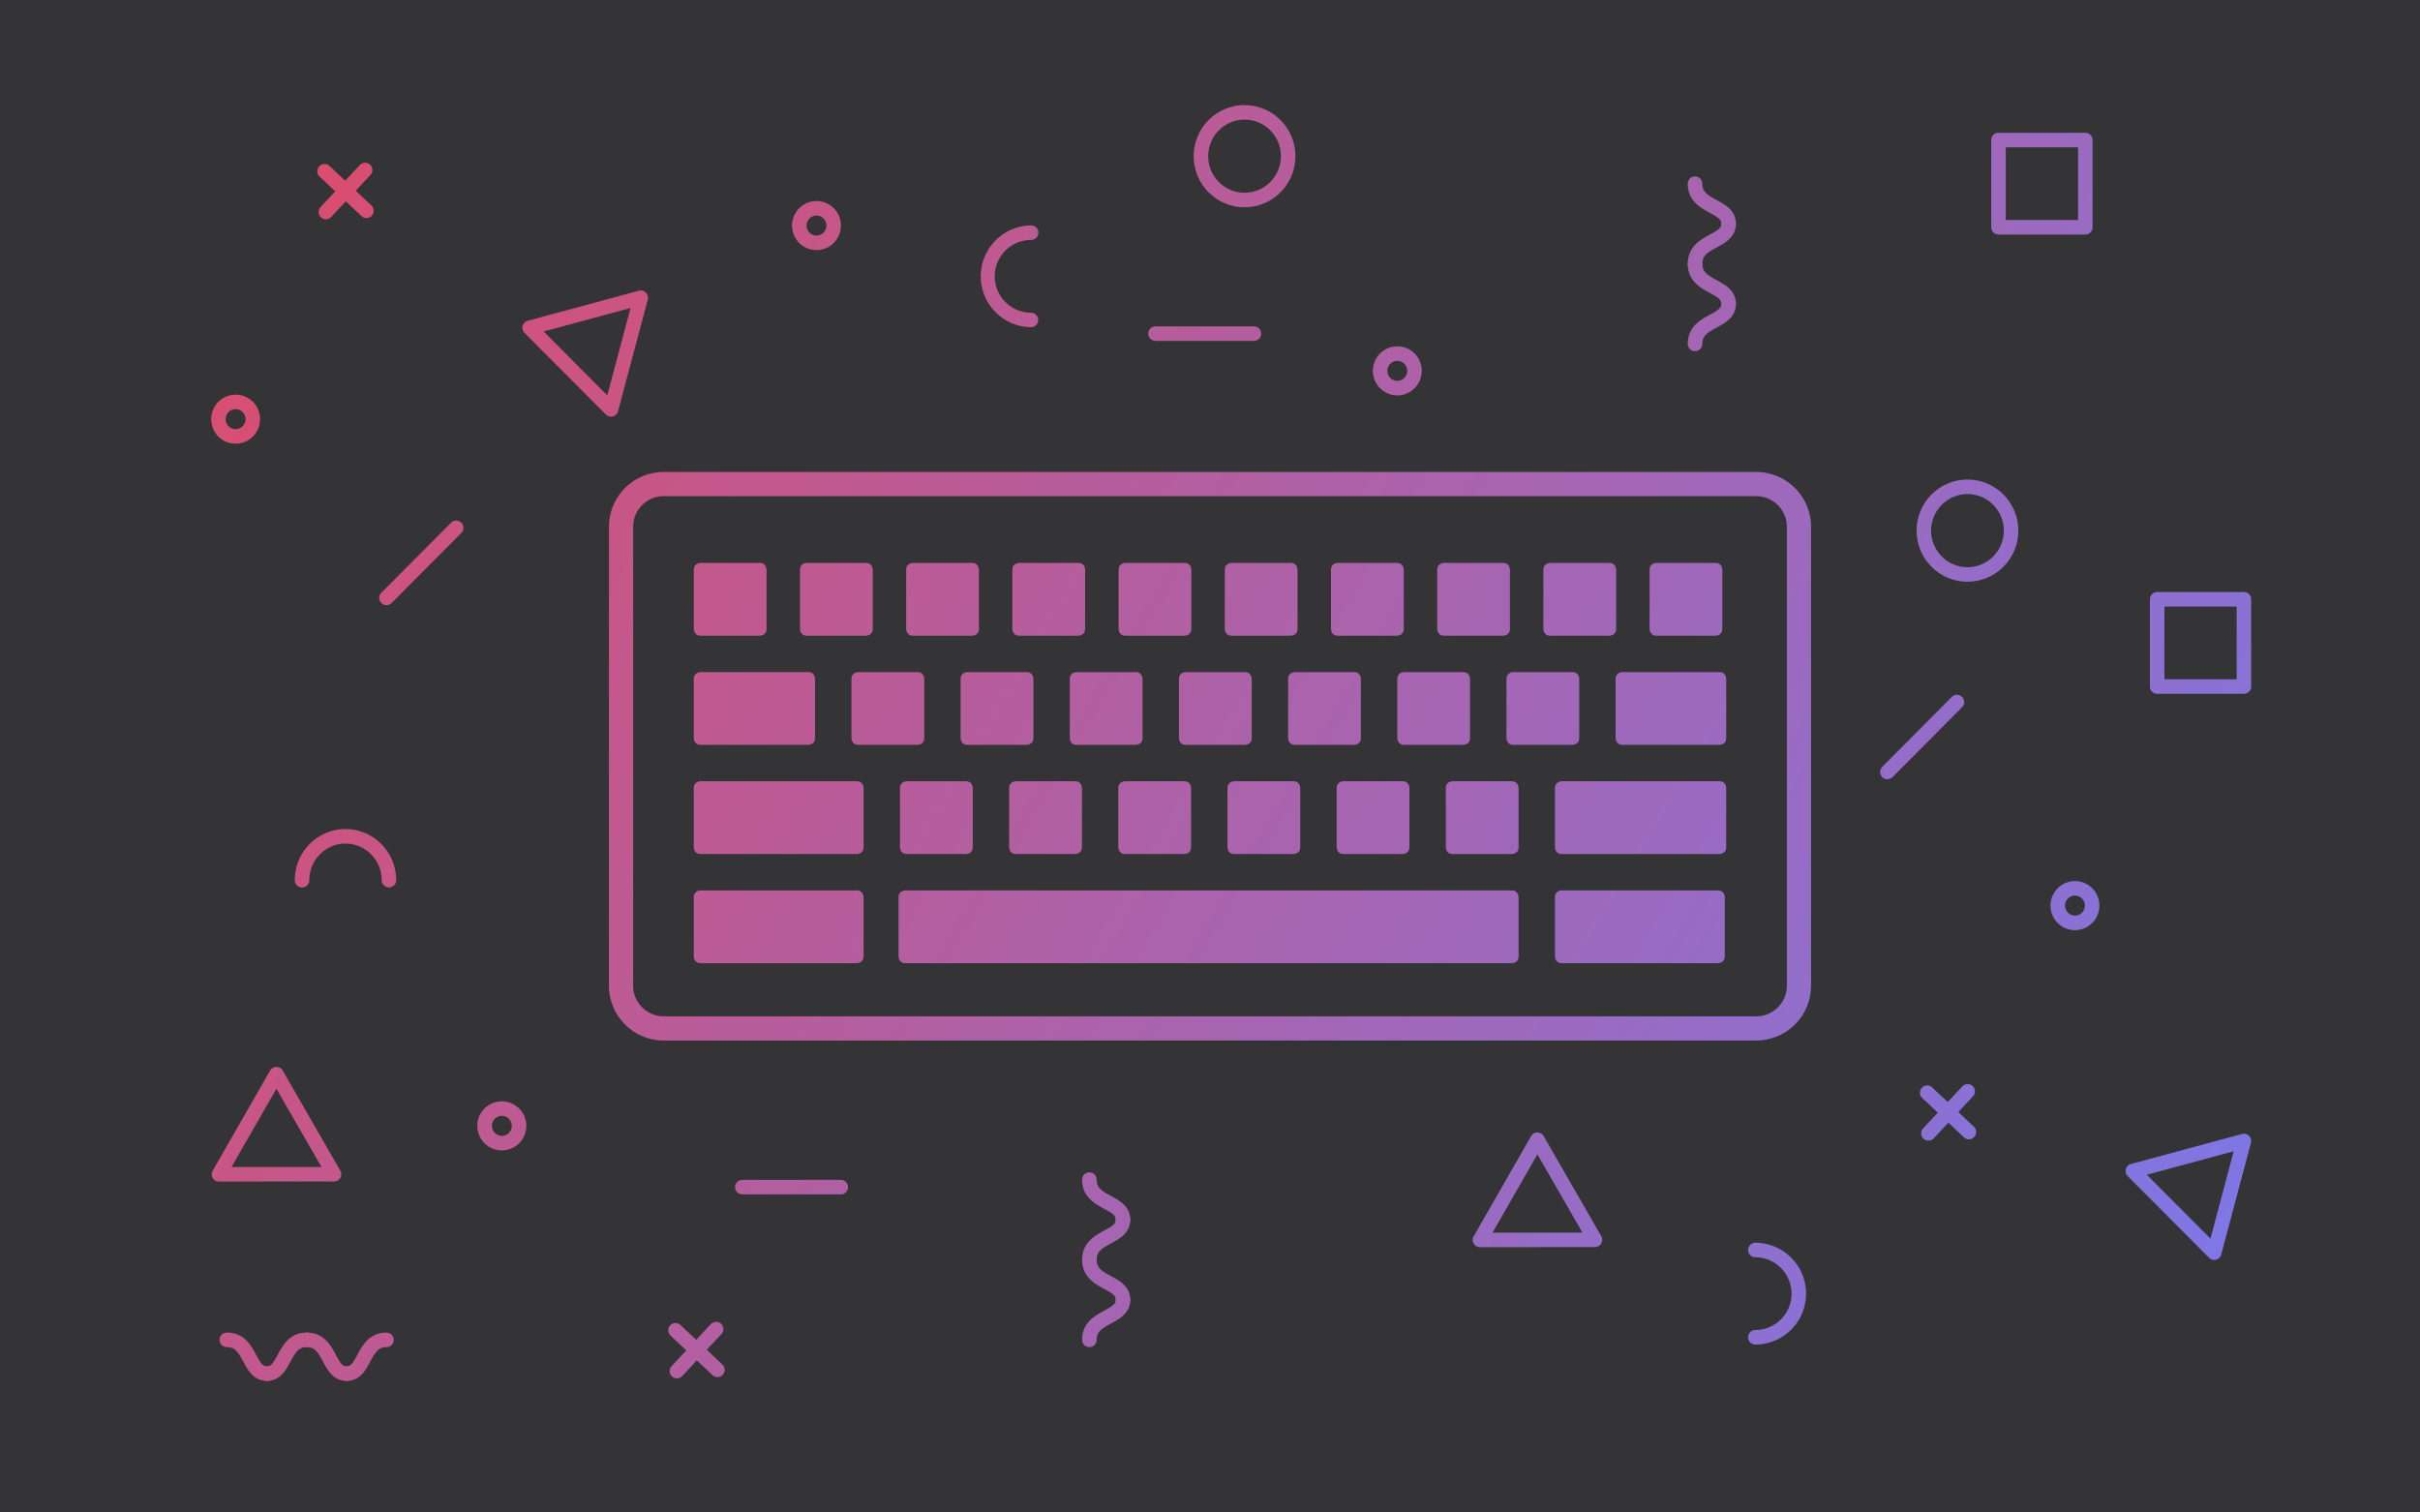 <svg xmlns="http://www.w3.org/2000/svg" xmlns:xlink="http://www.w3.org/1999/xlink" viewBox="0 0 4096 2560"><defs><linearGradient id="a" x1="-269.71" y1="-243.1" x2="4452.52" y2="2571.31" gradientUnits="userSpaceOnUse"><stop offset="0" stop-color="#f14351"/><stop offset="1" stop-color="#6a80ff"/></linearGradient><linearGradient id="b" x1="-269.72" y1="-243.08" x2="4452.51" y2="2571.32" xlink:href="#a"/><linearGradient id="c" x1="-294.84" y1="-200.93" x2="4427.39" y2="2613.48" xlink:href="#a"/><linearGradient id="d" x1="-294.85" y1="-200.92" x2="4427.38" y2="2613.49" xlink:href="#a"/><linearGradient id="e" x1="-522.31" y1="180.74" x2="4199.92" y2="2995.15" xlink:href="#a"/><linearGradient id="f" x1="-291.45" y1="-206.62" x2="4430.78" y2="2607.79" xlink:href="#a"/><linearGradient id="g" x1="171.91" y1="-984.08" x2="4894.14" y2="1830.33" xlink:href="#a"/><linearGradient id="h" x1="-798.51" y1="644.17" x2="3923.72" y2="3458.57" xlink:href="#a"/><linearGradient id="i" x1="-56.84" y1="-600.27" x2="4665.4" y2="2214.13" xlink:href="#a"/><linearGradient id="j" x1="191.73" y1="-1017.34" x2="4913.97" y2="1797.07" xlink:href="#a"/><linearGradient id="k" x1="463.21" y1="-1472.84" x2="5185.44" y2="1341.56" xlink:href="#a"/><linearGradient id="l" x1="-1205.82" y1="1327.57" x2="3516.42" y2="4141.98" xlink:href="#a"/><linearGradient id="m" x1="-1170.45" y1="1268.24" x2="3551.78" y2="4082.64" xlink:href="#a"/><linearGradient id="n" x1="-1188.59" y1="1298.67" x2="3533.64" y2="4113.08" xlink:href="#a"/><linearGradient id="o" x1="-1153.22" y1="1239.33" x2="3569.01" y2="4053.74" xlink:href="#a"/><linearGradient id="p" x1="-797.63" y1="642.68" x2="3924.6" y2="3457.09" xlink:href="#a"/><linearGradient id="q" x1="-737.99" y1="542.63" x2="3984.24" y2="3357.03" xlink:href="#a"/><linearGradient id="r" x1="-767.81" y1="592.66" x2="3954.42" y2="3407.06" xlink:href="#a"/><linearGradient id="s" x1="-708.18" y1="492.6" x2="4014.05" y2="3307.01" xlink:href="#a"/><linearGradient id="t" x1="212.42" y1="-1052.05" x2="4934.65" y2="1762.36" xlink:href="#a"/><linearGradient id="u" x1="272.05" y1="-1152.1" x2="4994.28" y2="1662.3" xlink:href="#a"/><linearGradient id="v" x1="242.23" y1="-1102.08" x2="4964.47" y2="1712.33" xlink:href="#a"/><linearGradient id="w" x1="301.87" y1="-1202.13" x2="5024.1" y2="1612.28" xlink:href="#a"/><linearGradient id="x" x1="-838.44" y1="711.17" x2="3883.79" y2="3525.58" xlink:href="#a"/><linearGradient id="y" x1="-538.06" y1="207.17" x2="4184.17" y2="3021.57" xlink:href="#a"/><linearGradient id="z" x1="37.9" y1="-759.23" x2="4760.13" y2="2055.18" xlink:href="#a"/><linearGradient id="A" x1="-513.41" y1="165.79" x2="4208.83" y2="2980.2" xlink:href="#a"/><linearGradient id="B" x1="-59.53" y1="-595.76" x2="4662.71" y2="2218.65" xlink:href="#a"/><linearGradient id="C" x1="-921.33" y1="850.24" x2="3800.91" y2="3664.64" xlink:href="#a"/><linearGradient id="D" x1="-111.62" y1="-508.36" x2="4610.62" y2="2306.05" xlink:href="#a"/><linearGradient id="E" x1="-1032.88" y1="1037.42" x2="3689.35" y2="3851.82" xlink:href="#a"/><linearGradient id="F" x1="-487.57" y1="122.44" x2="4234.66" y2="2936.85" xlink:href="#a"/><linearGradient id="G" x1="129.93" y1="-913.64" x2="4852.16" y2="1900.76" xlink:href="#a"/><linearGradient id="H" x1="-207.92" y1="-346.78" x2="4514.32" y2="2467.63" xlink:href="#a"/><linearGradient id="I" x1="-1.8" y1="-692.62" x2="4720.44" y2="2121.78" xlink:href="#a"/><linearGradient id="J" x1="-1001.9" y1="985.42" x2="3720.34" y2="3799.83" xlink:href="#a"/><linearGradient id="K" x1="-1001.9" y1="985.44" x2="3720.33" y2="3799.84" xlink:href="#a"/><linearGradient id="L" x1="-19.83" y1="-662.37" x2="4702.4" y2="2152.04" xlink:href="#a"/><linearGradient id="M" x1="-332.05" y1="-138.49" x2="4390.18" y2="2675.92" xlink:href="#a"/><linearGradient id="N" x1="-459.66" y1="75.61" x2="4262.57" y2="2890.02" xlink:href="#a"/><linearGradient id="O" x1="-268.32" y1="-245.43" x2="4453.91" y2="2568.98" xlink:href="#a"/><linearGradient id="P" x1="-650.36" y1="395.59" x2="4071.87" y2="3209.99" xlink:href="#a"/><linearGradient id="Q" x1="-450.72" y1="60.62" x2="4271.51" y2="2875.03" xlink:href="#a"/><linearGradient id="R" x1="-499.15" y1="141.88" x2="4223.08" y2="2956.29" xlink:href="#a"/><linearGradient id="S" x1="-569.1" y1="259.25" x2="4153.13" y2="3073.65" xlink:href="#a"/><linearGradient id="T" x1="-402.3" y1="-20.64" x2="4319.94" y2="2793.77" xlink:href="#a"/><linearGradient id="U" x1="-353.86" y1="-101.9" x2="4368.37" y2="2712.51" xlink:href="#a"/><linearGradient id="V" x1="-305.44" y1="-183.14" x2="4416.79" y2="2631.26" xlink:href="#a"/><linearGradient id="W" x1="-257.01" y1="-264.4" x2="4465.22" y2="2550" xlink:href="#a"/><linearGradient id="X" x1="-186.74" y1="-382.31" x2="4535.49" y2="2432.09" xlink:href="#a"/><linearGradient id="Y" x1="-390.99" y1="-39.61" x2="4331.24" y2="2774.8" xlink:href="#a"/><linearGradient id="Z" x1="-498.61" y1="140.96" x2="4223.63" y2="2955.37" xlink:href="#a"/><linearGradient id="aa" x1="-439.42" y1="41.65" x2="4282.82" y2="2856.06" xlink:href="#a"/><linearGradient id="ab" x1="-342.56" y1="-120.86" x2="4379.67" y2="2693.55" xlink:href="#a"/><linearGradient id="ac" x1="-294.13" y1="-202.12" x2="4428.1" y2="2612.29" xlink:href="#a"/><linearGradient id="ad" x1="-245.71" y1="-283.37" x2="4476.53" y2="2531.04" xlink:href="#a"/><linearGradient id="ae" x1="-197.28" y1="-364.63" x2="4524.96" y2="2449.77" xlink:href="#a"/><linearGradient id="af" x1="-148.85" y1="-445.89" x2="4573.38" y2="2368.52" xlink:href="#a"/><linearGradient id="ag" x1="-92.03" y1="-541.23" x2="4630.21" y2="2273.18" xlink:href="#a"/><linearGradient id="ah" x1="-192.54" y1="-372.57" x2="4529.69" y2="2441.83" xlink:href="#a"/><linearGradient id="ai" x1="-239.66" y1="-293.52" x2="4482.58" y2="2520.88" xlink:href="#a"/><linearGradient id="aj" x1="-286.77" y1="-214.47" x2="4435.46" y2="2599.94" xlink:href="#a"/><linearGradient id="ak" x1="-333.88" y1="-135.43" x2="4388.35" y2="2678.98" xlink:href="#a"/><linearGradient id="al" x1="-380.99" y1="-56.38" x2="4341.24" y2="2758.03" xlink:href="#a"/><linearGradient id="am" x1="-428.11" y1="22.67" x2="4294.13" y2="2837.08" xlink:href="#a"/><linearGradient id="an" x1="-145.43" y1="-451.62" x2="4576.8" y2="2362.79" xlink:href="#a"/><linearGradient id="ao" x1="-98.32" y1="-530.67" x2="4623.92" y2="2283.73" xlink:href="#a"/><linearGradient id="ap" x1="-51.2" y1="-609.72" x2="4671.03" y2="2204.68" xlink:href="#a"/><linearGradient id="aq" x1="-4.1" y1="-688.77" x2="4718.14" y2="2125.64" xlink:href="#a"/></defs><path fill="#343436" d="M0 0h4096v2560H0z"/><path d="M3332.55 1928.37a12.26 12.26 0 01-8.42-3.34l-70.79-66.72a12.29 12.29 0 0116.85-17.89l70.79 66.72a12.29 12.29 0 01-8.43 21.23z" fill="url(#a)"/><path d="M3264 1930.59a12.28 12.28 0 01-9-20.67l66.4-71.14a12.29 12.29 0 0118 16.78l-66.4 71.13a12.27 12.27 0 01-9 3.9z" fill="url(#b)"/><path d="M620.16 369a12.24 12.24 0 01-8.43-3.34l-70.79-66.72A12.29 12.29 0 11557.8 281l70.79 66.71a12.29 12.29 0 01-8.43 21.29z" fill="url(#c)"/><path d="M551.56 371.18a12.3 12.3 0 01-9-20.68L609 279.37a12.29 12.29 0 1118 16.77l-66.4 71.13a12.23 12.23 0 01-9.04 3.91z" fill="url(#d)"/><path d="M2504.92 2111a12.3 12.3 0 01-10.66-18.41l97.22-169.59a12.3 12.3 0 0110.66-6.18 12.31 12.31 0 0110.66 6.16l97.48 169.4a12.3 12.3 0 01-10.65 18.42l-194.69.13zm97.24-157.15l-76 132.55 152.23-.1-38.15-66.3z" fill="url(#e)"/><path d="M1034.28 705.29a12.31 12.31 0 01-8.71-3.61L887.8 563.42a12.29 12.29 0 015.5-20.54l188-50.79a12.29 12.29 0 0115.08 15l-50.27 189a12.29 12.29 0 01-11.87 9.13zm-114.1-144.21l107.71 108.1 19.64-73.85 19.67-74z" fill="url(#f)"/><path d="M3330.06 984.66c-47.5 0-86.15-38.81-86.15-86.51s38.65-86.51 86.15-86.51 86.15 38.81 86.15 86.51-38.65 86.51-86.15 86.51zm0-148.44c-33.95 0-61.58 27.78-61.58 61.93s27.63 61.93 61.58 61.93 61.57-27.78 61.57-61.93-27.63-61.93-61.57-61.93z" fill="url(#g)"/><path d="M658.29 1502.05a12.29 12.29 0 01-12.29-12.29c0-34.15-27.47-61.93-61.23-61.93s-61.24 27.78-61.24 61.93a12.29 12.29 0 11-24.58 0c0-47.7 38.5-86.51 85.82-86.51s85.81 38.81 85.81 86.51a12.29 12.29 0 01-12.29 12.29z" fill="url(#h)"/><path d="M1745.26 553.88a86.18 86.18 0 010-172.35 12.29 12.29 0 010 24.58 61.6 61.6 0 000 123.2 12.29 12.29 0 010 24.57z" fill="url(#i)"/><path d="M3798 1174.31h-146.88a12.28 12.28 0 01-12.28-12.29v-147.64a12.29 12.29 0 0112.28-12.29H3798a12.29 12.29 0 0112.28 12.29V1162a12.28 12.28 0 01-12.28 12.31zm-134.63-24.58h122.34v-123.06h-122.3z" fill="url(#j)"/><path d="M3529.52 397h-146.91a12.29 12.29 0 01-12.29-12.29V237.05a12.29 12.29 0 0112.29-12.29h146.91a12.29 12.29 0 0112.29 12.29v147.64a12.29 12.29 0 01-12.29 12.31zm-134.62-24.6h122.34V249.34H3394.9z" fill="url(#k)"/><path d="M451.74 2337.26c-22.4 0-32.07-18-39.83-32.45-8.48-15.78-13.94-24.71-27.63-24.71a12.29 12.29 0 110-24.57c29.05 0 40.74 21.76 49.28 37.66 7.44 13.85 11.17 19.5 18.18 19.5a12.29 12.29 0 110 24.57z" fill="url(#l)"/><path d="M586.68 2337.26c-22.41 0-32.08-18-39.84-32.45-8.47-15.77-13.94-24.7-27.62-24.7a12.29 12.29 0 010-24.58c29 0 40.74 21.77 49.27 37.66 7.45 13.85 11.17 19.5 18.19 19.5a12.29 12.29 0 110 24.57z" fill="url(#m)"/><path d="M451.74 2337.26a12.29 12.29 0 010-24.57c7 0 10.75-5.65 18.19-19.5 8.54-15.89 20.23-37.66 49.29-37.66a12.29 12.29 0 010 24.58c-13.7 0-19.16 8.93-27.64 24.71-7.76 14.45-17.43 32.44-39.84 32.44z" fill="url(#n)"/><path d="M586.68 2337.26a12.29 12.29 0 110-24.57c7 0 10.74-5.65 18.18-19.5 8.54-15.89 20.23-37.66 49.28-37.66a12.29 12.29 0 110 24.58c-13.69 0-19.15 8.93-27.63 24.71-7.76 14.45-17.43 32.44-39.83 32.44z" fill="url(#o)"/><path d="M1843.83 2280.1a12.29 12.29 0 01-12.29-12.29c0-29.12 21.65-40.87 37.46-49.44 13.8-7.48 19.42-11.24 19.42-18.35a12.29 12.29 0 1124.57 0c0 22.45-17.89 32.15-32.27 39.95-15.72 8.52-24.6 14-24.6 27.84a12.29 12.29 0 01-12.29 12.29z" fill="url(#p)"/><path d="M1843.83 2144.5a12.29 12.29 0 01-12.29-12.29c0-29.12 21.65-40.86 37.46-49.44 13.8-7.48 19.42-11.24 19.42-18.35a12.29 12.29 0 1124.57 0c0 22.45-17.89 32.16-32.27 39.95-15.72 8.53-24.6 14-24.6 27.84a12.29 12.29 0 01-12.29 12.29z" fill="url(#q)"/><path d="M1900.7 2212.31a12.28 12.28 0 01-12.28-12.29c0-7.12-5.62-10.87-19.42-18.36-15.81-8.57-37.46-20.32-37.46-49.45a12.29 12.29 0 0124.58 0c0 13.83 8.88 19.33 24.6 27.85 14.38 7.8 32.27 17.51 32.27 40a12.29 12.29 0 01-12.29 12.25z" fill="url(#r)"/><path d="M1900.7 2076.71a12.28 12.28 0 01-12.28-12.29c0-7.11-5.62-10.86-19.42-18.35-15.81-8.57-37.46-20.32-37.46-49.45a12.29 12.29 0 0124.58 0c0 13.83 8.89 19.33 24.6 27.85 14.38 7.8 32.27 17.51 32.27 40a12.29 12.29 0 01-12.29 12.24z" fill="url(#s)"/><path d="M2869 594.35a12.28 12.28 0 01-12.29-12.28c0-29.13 21.65-40.88 37.46-49.45 13.79-7.48 19.41-11.24 19.41-18.35a12.29 12.29 0 0124.58 0c0 22.45-17.9 32.15-32.27 40-15.72 8.52-24.6 14-24.6 27.85a12.28 12.28 0 01-12.29 12.23z" fill="url(#t)"/><path d="M2869 458.75a12.28 12.28 0 01-12.29-12.28c0-29.13 21.65-40.87 37.46-49.45 13.79-7.48 19.41-11.23 19.41-18.35a12.29 12.29 0 0124.58 0c0 22.45-17.9 32.16-32.27 40-15.72 8.52-24.6 14-24.6 27.84a12.28 12.28 0 01-12.29 12.24z" fill="url(#u)"/><path d="M2925.82 526.56a12.29 12.29 0 01-12.29-12.29c0-7.12-5.62-10.87-19.41-18.36-15.81-8.57-37.46-20.32-37.46-49.44a12.29 12.29 0 1124.58 0c0 13.82 8.88 19.32 24.6 27.84 14.37 7.8 32.27 17.51 32.27 40a12.29 12.29 0 01-12.29 12.25z" fill="url(#v)"/><path d="M2925.82 391a12.29 12.29 0 01-12.29-12.29c0-7.11-5.62-10.86-19.41-18.35-15.81-8.57-37.46-20.32-37.46-49.45a12.29 12.29 0 1124.58 0c0 13.83 8.88 19.33 24.6 27.85 14.38 7.8 32.27 17.51 32.27 39.95a12.29 12.29 0 01-12.29 12.29z" fill="url(#w)"/><path d="M1423 2021.62h-166.52a12.29 12.29 0 010-24.58H1423a12.29 12.29 0 010 24.58z" fill="url(#x)"/><path d="M654.15 1024.23a12.29 12.29 0 01-8.71-21L763.16 885a12.29 12.29 0 1117.42 17.33l-117.72 118.3a12.27 12.27 0 01-8.71 3.6z" fill="url(#y)"/><path d="M2365.08 669.23a41.41 41.41 0 01-35.08-19.46 41.63 41.63 0 0113-57.19 41.3 41.3 0 0157.08 13 41.65 41.65 0 01-13 57.2 41 41 0 01-22 6.45zm15.42-16.79zm-15.5-41.68a16.54 16.54 0 00-8.88 2.59 17 17 0 00-5.27 23.39 16.71 16.71 0 0023.13 5.31 17 17 0 005.26-23.38 16.65 16.65 0 00-10.5-7.48 16.45 16.45 0 00-3.74-.43z" fill="url(#z)"/><path d="M398.9 751a41.75 41.75 0 01-9.26-1 41.08 41.08 0 01-25.85-18.41 41.65 41.65 0 0113-57.2 41.29 41.29 0 0157.08 13.06 41.64 41.64 0 01-13 57.19A41.12 41.12 0 01398.9 751zm15.42-16.79zm-15.54-41.68a16.54 16.54 0 00-8.88 2.59 17 17 0 00-5.28 23.38 16.71 16.71 0 0023.14 5.32 17 17 0 005.24-23.38 16.7 16.7 0 00-10.5-7.49 17 17 0 00-3.72-.42z" fill="url(#A)"/><path d="M3512.06 1574.35a41.49 41.49 0 01-35.11-19.46 41.63 41.63 0 0113-57.2 41.3 41.3 0 0157.09 13.06 41.65 41.65 0 01-13 57.19 41.06 41.06 0 01-21.98 6.41zm15.41-16.79zm-15.53-41.68a16.6 16.6 0 00-8.89 2.59 17 17 0 00-5.27 23.38 16.7 16.7 0 0023.13 5.32 17 17 0 005.27-23.39 16.71 16.71 0 00-10.5-7.48 17.09 17.09 0 00-3.74-.42z" fill="url(#B)"/><path d="M849.49 1947.11a41.49 41.49 0 1122-6.41 41.06 41.06 0 01-22 6.41zm15.41-16.79zm-15.53-41.68a16.62 16.62 0 00-8.88 2.58 17 17 0 00-5.28 23.39 16.7 16.7 0 0023.13 5.32 17 17 0 005.27-23.39 16.71 16.71 0 00-10.5-7.48 17.09 17.09 0 00-3.74-.42z" fill="url(#C)"/><path d="M1382 423.3a41.75 41.75 0 01-9.26-1.05 41.08 41.08 0 01-25.85-18.41 41.66 41.66 0 0113-57.2A41.29 41.29 0 011417 359.7a41.64 41.64 0 01-13 57.19 41.07 41.07 0 01-22 6.41zm15.42-16.79zm-15.54-41.68a16.54 16.54 0 00-8.88 2.59 17 17 0 00-5.27 23.38 16.69 16.69 0 0023.12 5.32 17 17 0 005.27-23.38 16.67 16.67 0 00-10.5-7.49 17 17 0 00-3.74-.42z" fill="url(#D)"/><path d="M370.62 1999.92a12.3 12.3 0 01-10.62-18.41L457.18 1812a12.3 12.3 0 0110.66-6.18 12.31 12.31 0 0110.66 6.18l97.5 169.37a12.3 12.3 0 01-10.65 18.42l-194.69.13zm97.24-157.15l-76 132.55 152.23-.1-38.14-66.28z" fill="url(#E)"/><path d="M2970.72 2275.77a12.29 12.29 0 010-24.57 61.6 61.6 0 000-123.2 12.29 12.29 0 010-24.57 86.17 86.17 0 010 172.34z" fill="url(#F)"/><path d="M2106.48 350.87c-47.5 0-86.15-38.81-86.15-86.51s38.65-86.51 86.15-86.51 86.14 38.81 86.14 86.51-38.62 86.51-86.14 86.51zm0-148.44c-33.95 0-61.58 27.78-61.58 61.93s27.63 61.93 61.58 61.93 61.57-27.78 61.57-61.93-27.62-61.93-61.57-61.93z" fill="url(#G)"/><path d="M3747.77 2132.57a12.32 12.32 0 01-8.71-3.62l-137.77-138.26a12.3 12.3 0 015.5-20.54l188-50.79a12.29 12.29 0 0115.08 15l-50.27 189a12.28 12.28 0 01-11.87 9.14zm-114.11-144.22l107.72 108.11 19.62-73.86 19.67-74z" fill="url(#H)"/><path d="M3194.57 1318.9a12.29 12.29 0 01-8.71-21l117.72-118.3A12.29 12.29 0 113321 1197l-117.72 118.3a12.27 12.27 0 01-8.71 3.6z" fill="url(#I)"/><path d="M1214.3 2330.81a12.26 12.26 0 01-8.42-3.34l-70.79-66.72a12.29 12.29 0 1116.85-17.89l70.8 66.72a12.29 12.29 0 01-8.44 21.23z" fill="url(#J)"/><path d="M1145.7 2333a12.28 12.28 0 01-9-20.67l66.4-71.13a12.29 12.29 0 0118 16.76l-66.4 71.14a12.27 12.27 0 01-9 3.9z" fill="url(#K)"/><path d="M2122.37 577h-166.49a12.29 12.29 0 010-24.58h166.49a12.29 12.29 0 010 24.58z" fill="url(#L)"/><path d="M2972.64 1761.12H1123.36a92.77 92.77 0 01-92.67-92.67v-776.9a92.77 92.77 0 0192.67-92.67h1849.28a92.77 92.77 0 0192.67 92.67v776.9a92.77 92.77 0 01-92.67 92.67zM1123.36 839.84a51.77 51.77 0 00-51.71 51.71v776.9a51.77 51.77 0 0051.71 51.71h1849.28a51.77 51.77 0 0051.71-51.71v-776.9a51.77 51.77 0 00-51.71-51.71z" fill="url(#M)"/><path d="M1532.35 1507.12s-11.54 0-11.54 11.51v100.11s0 11.54 11.54 11.54h1026.41s11.53 0 11.53-11.54v-100.11s0-11.51-11.53-11.51z" fill="url(#N)"/><path d="M2643.4 1507.12s-11.54 0-11.54 11.51v100.11s0 11.54 11.54 11.54h264.34s11.53 0 11.53-11.54v-100.11s0-11.51-11.53-11.51z" fill="url(#O)"/><path d="M1185.81 1507.12s-11.54 0-11.54 11.51v100.11s0 11.54 11.54 11.54h264.33s11.54 0 11.54-11.54v-100.11s0-11.51-11.54-11.51z" fill="url(#P)"/><path d="M1719.57 1322.35s-11.51 0-11.51 11.52V1434s0 11.53 11.51 11.53h100.11s11.54 0 11.54-11.53v-100.13s0-11.52-11.54-11.52z" fill="url(#Q)"/><path d="M1534.8 1322.35s-11.53 0-11.53 11.52V1434s0 11.53 11.53 11.53h100.11s11.52 0 11.52-11.53v-100.13s0-11.52-11.52-11.52z" fill="url(#R)"/><path d="M1185.81 1322.35s-11.54 0-11.54 11.52V1434s0 11.53 11.54 11.53h264.33s11.54 0 11.54-11.53v-100.13s0-11.52-11.54-11.52z" fill="url(#S)"/><path d="M1904.34 1322.35s-11.53 0-11.53 11.52V1434s0 11.53 11.53 11.53h100.11s11.52 0 11.52-11.53v-100.13s0-11.52-11.52-11.52z" fill="url(#T)"/><path d="M2089.11 1322.35s-11.52 0-11.52 11.52V1434s0 11.53 11.52 11.53h100.11s11.53 0 11.53-11.53v-100.13s0-11.52-11.53-11.52z" fill="url(#U)"/><path d="M2273.86 1322.35s-11.53 0-11.53 11.52V1434s0 11.53 11.53 11.53H2374s11.52 0 11.52-11.53v-100.13s0-11.52-11.52-11.52z" fill="url(#V)"/><path d="M2458.63 1322.35s-11.52 0-11.52 11.52V1434s0 11.53 11.52 11.53h100.11s11.54 0 11.54-11.53v-100.13s0-11.52-11.54-11.52z" fill="url(#W)"/><path d="M2643.4 1322.35s-11.54 0-11.54 11.52V1434s0 11.53 11.54 11.53h266.81s11.52 0 11.52-11.53v-100.13s0-11.52-11.52-11.52z" fill="url(#X)"/><path d="M1637.46 1137.58s-11.54 0-11.54 11.52v100.11s0 11.53 11.54 11.53h100.11s11.53 0 11.53-11.53V1149.1s0-11.52-11.53-11.52z" fill="url(#Y)"/><path d="M1185.81 1137.58s-11.54 0-11.54 11.52v100.11s0 11.53 11.54 11.53H1368s11.53 0 11.53-11.53V1149.1s0-11.52-11.53-11.52z" fill="url(#Z)"/><path d="M1452.69 1137.58s-11.54 0-11.54 11.52v100.11s0 11.53 11.54 11.53h100.11s11.53 0 11.53-11.53V1149.1s0-11.52-11.53-11.52z" fill="url(#aa)"/><path d="M1822.21 1137.58s-11.54 0-11.54 11.52v100.11s0 11.53 11.54 11.53h100.11s11.53 0 11.53-11.53V1149.1s0-11.52-11.53-11.52z" fill="url(#ab)"/><path d="M2007 1137.58s-11.52 0-11.52 11.52v100.11s0 11.53 11.52 11.53h100.11s11.53 0 11.53-11.53V1149.1s0-11.52-11.53-11.52z" fill="url(#ac)"/><path d="M2191.75 1137.58s-11.54 0-11.54 11.52v100.11s0 11.53 11.54 11.53h100.11s11.51 0 11.51-11.53V1149.1s0-11.52-11.51-11.52z" fill="url(#ad)"/><path d="M2376.52 1137.58s-11.52 0-11.52 11.52v100.11s0 11.53 11.52 11.53h100.11s11.53 0 11.53-11.53V1149.1s0-11.52-11.53-11.52z" fill="url(#ae)"/><path d="M2561.29 1137.58s-11.54 0-11.54 11.52v100.11s0 11.53 11.54 11.53h100.11s11.51 0 11.51-11.53V1149.1s0-11.52-11.51-11.52z" fill="url(#af)"/><path d="M2746.06 1137.58s-11.52 0-11.52 11.52v100.11s0 11.53 11.52 11.53h164.15s11.54 0 11.54-11.53V1149.1s0-11.52-11.54-11.52z" fill="url(#ag)"/><path d="M2084.54 952.79s-11.52 0-11.52 11.54v100.11s0 11.53 11.52 11.53h100.12s11.52 0 11.52-11.53V964.33s0-11.54-11.52-11.54z" fill="url(#ah)"/><path d="M1904.79 952.79s-11.52 0-11.52 11.54v100.11s0 11.53 11.52 11.53h100.12s11.52 0 11.52-11.53V964.33s0-11.54-11.52-11.54z" fill="url(#ai)"/><path d="M1725 952.79s-11.54 0-11.54 11.54v100.11s0 11.53 11.54 11.53h100.11s11.51 0 11.51-11.53V964.33s0-11.54-11.51-11.54z" fill="url(#aj)"/><path d="M1545.31 952.79s-11.54 0-11.54 11.54v100.11s0 11.53 11.54 11.53h100.11s11.51 0 11.51-11.53V964.33s0-11.54-11.51-11.54z" fill="url(#ak)"/><path d="M1365.56 952.79s-11.54 0-11.54 11.54v100.11s0 11.53 11.54 11.53h100.11s11.53 0 11.53-11.53V964.33s0-11.54-11.53-11.54z" fill="url(#al)"/><path d="M1185.81 952.79s-11.54 0-11.54 11.54v100.11s0 11.53 11.54 11.53h100.11s11.53 0 11.53-11.53V964.33s0-11.54-11.53-11.54z" fill="url(#am)"/><path d="M2264.28 952.79s-11.51 0-11.51 11.54v100.11s0 11.53 11.51 11.53h100.11s11.54 0 11.54-11.53V964.33s0-11.54-11.54-11.54z" fill="url(#an)"/><path d="M2444.05 952.79s-11.53 0-11.53 11.54v100.11s0 11.53 11.53 11.53h100.09s11.54 0 11.54-11.53V964.33s0-11.54-11.54-11.54z" fill="url(#ao)"/><path d="M2623.8 952.79s-11.53 0-11.53 11.54v100.11s0 11.53 11.53 11.53h100.09s11.54 0 11.54-11.53V964.33s0-11.54-11.54-11.54z" fill="url(#ap)"/><path d="M2803.53 952.79s-11.53 0-11.53 11.54v100.11s0 11.53 11.53 11.53h100.11s11.52 0 11.52-11.53V964.33s0-11.54-11.52-11.54z" fill="url(#aq)"/></svg>